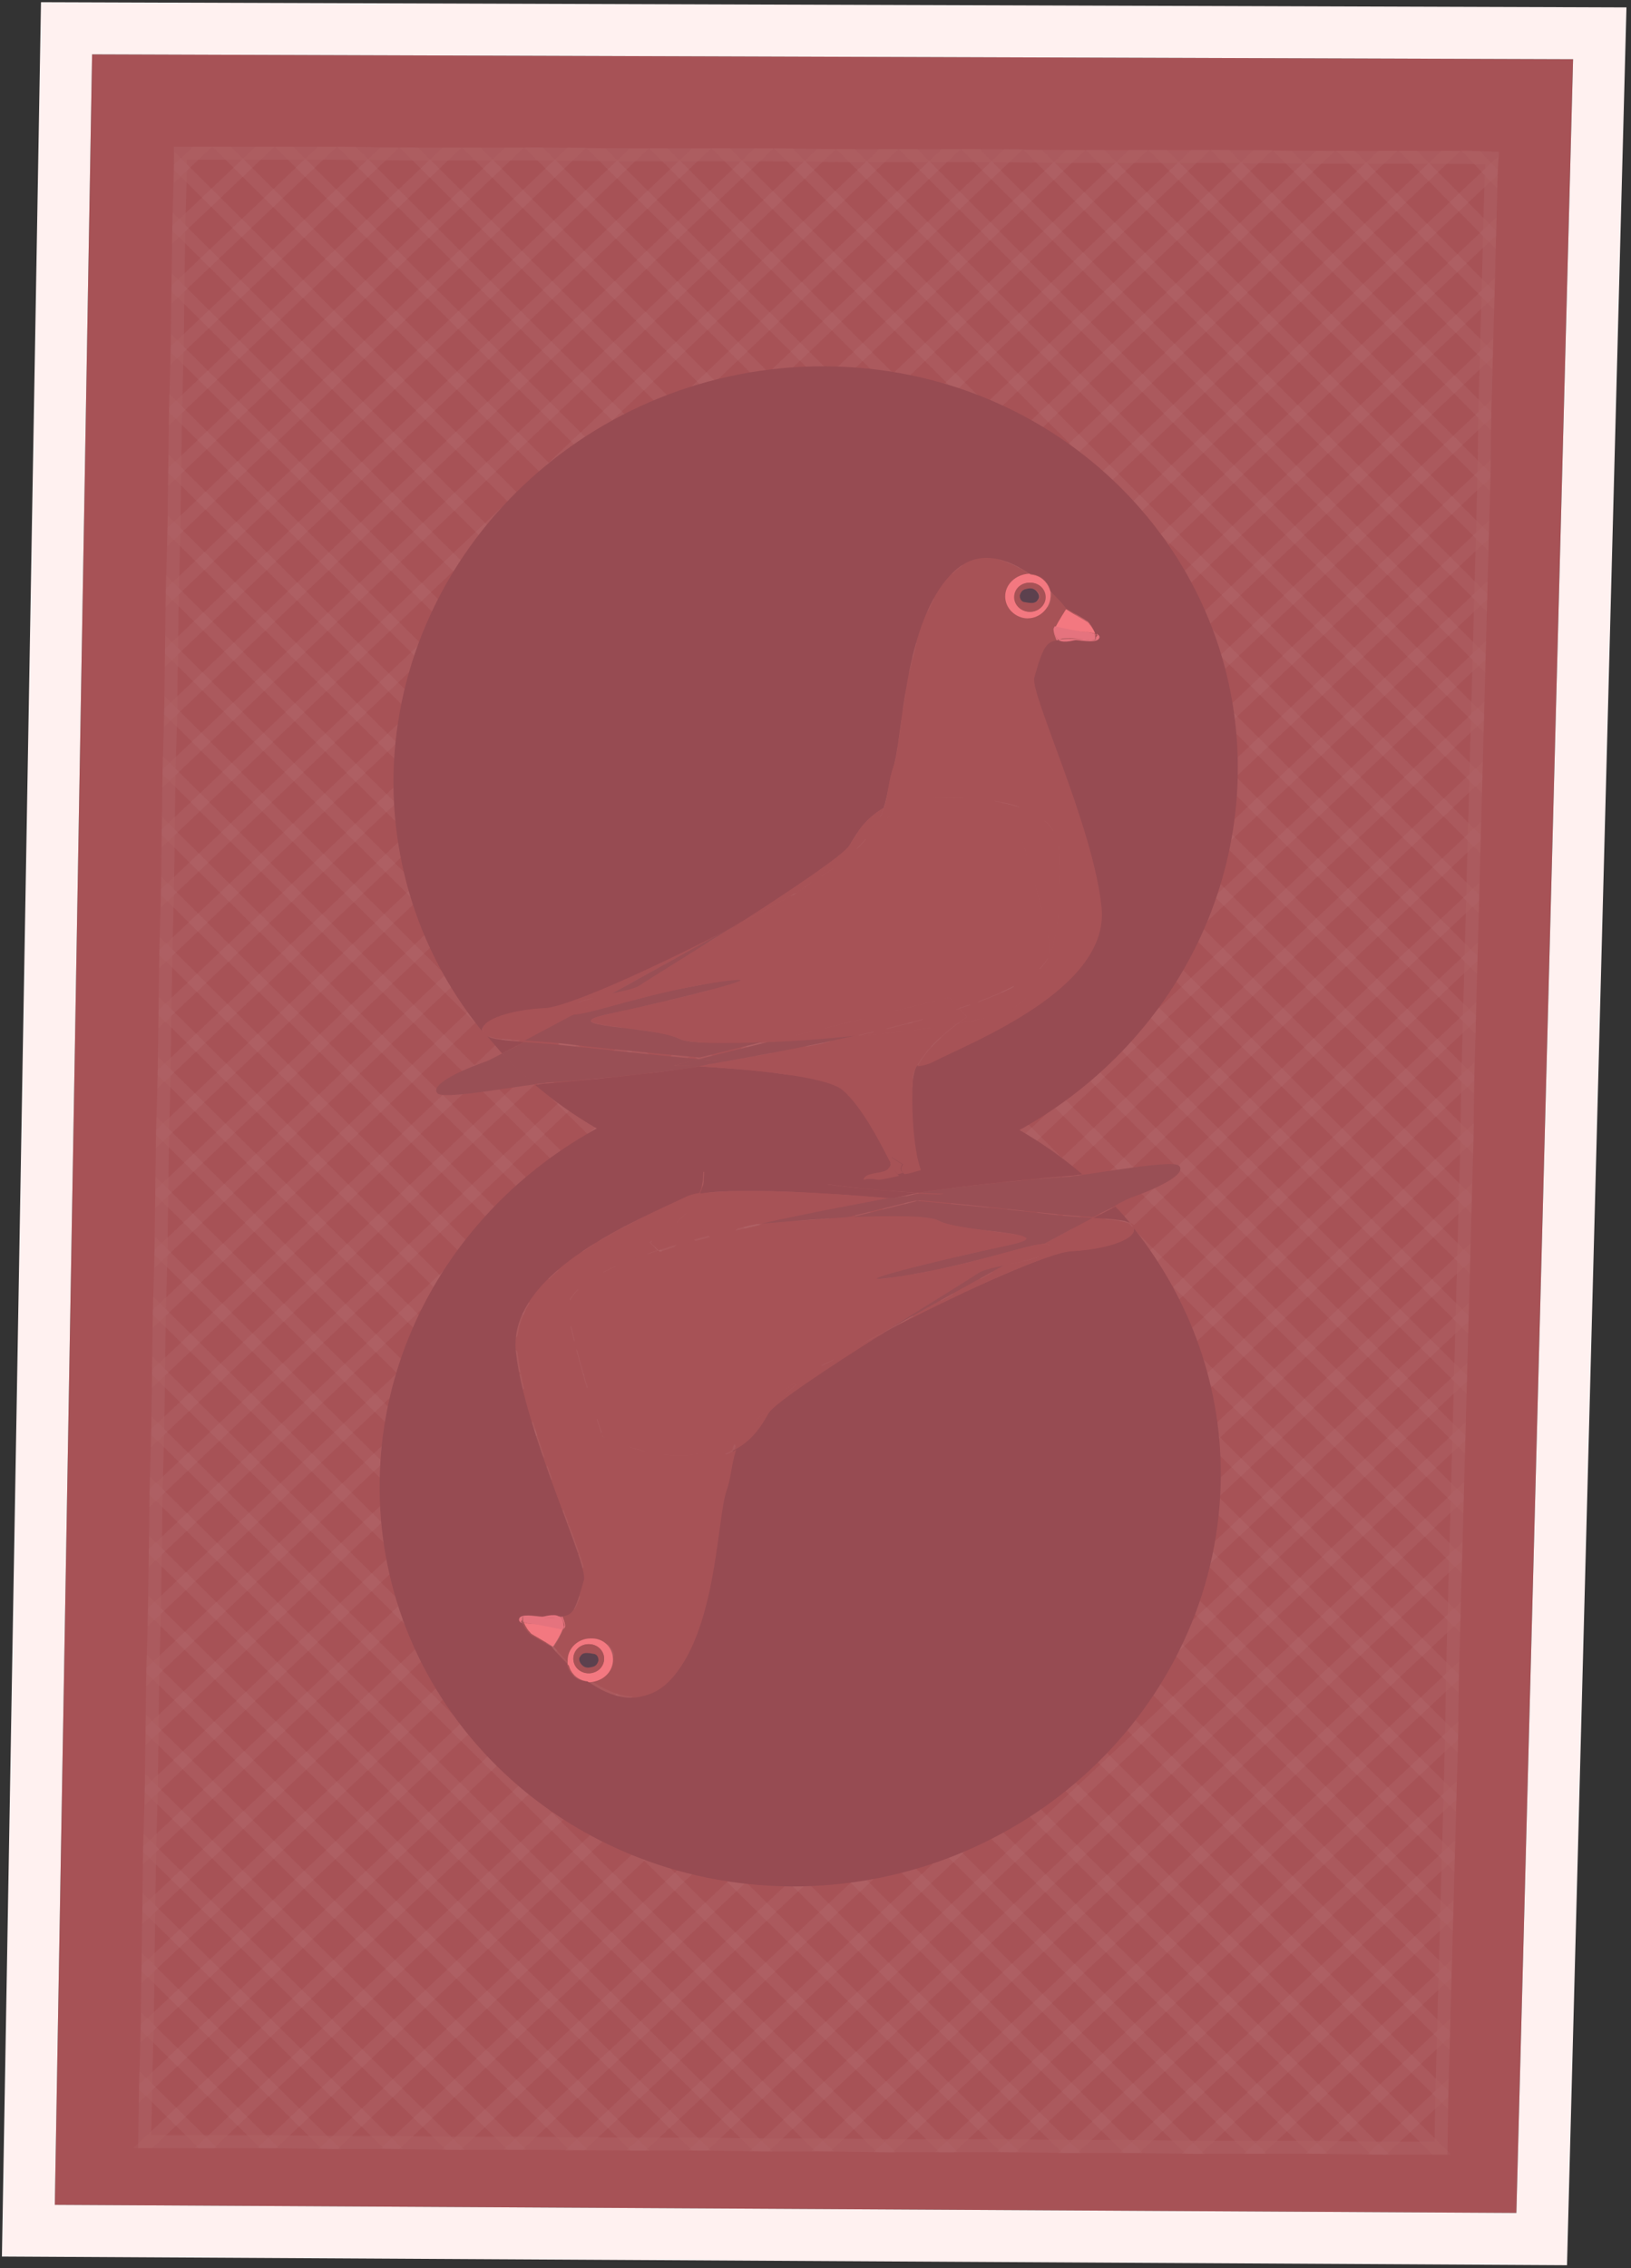 <svg width="251" height="349" viewBox="0 0 251 349" fill="none" xmlns="http://www.w3.org/2000/svg">
<rect x="0" y="0" width="251" height="349" fill="#333333" stroke="none"/>
<path d="M233.361 340.519L8.434 339.272L14.169 8.365L242.088 9.113L233.361 340.519Z" fill="#A75256"/>
<g opacity="0.3">
<g opacity="0.3">
<path opacity="0.3" d="M145.339 23.951L25.769 137.287L25.52 146.639L154.94 23.951H145.339Z" stroke="#FEF1F0" stroke-width="2" stroke-miterlimit="10"/>
<path opacity="0.3" d="M193.34 24.076L24.894 183.545L24.77 192.771L202.941 24.201L193.34 24.076Z" stroke="#FEF1F0" stroke-width="2" stroke-miterlimit="10"/>
<path opacity="0.3" d="M183.744 24.076L25.023 174.318L24.898 183.545L193.344 24.076H183.744Z" stroke="#FEF1F0" stroke-width="2" stroke-miterlimit="10"/>
<path opacity="0.3" d="M154.94 23.951L25.519 146.639L25.395 155.865L164.54 24.076L154.94 23.951Z" stroke="#FEF1F0" stroke-width="2" stroke-miterlimit="10"/>
<path opacity="0.3" d="M174.14 24.076L25.269 165.092L25.02 174.318L183.74 24.076H174.14Z" stroke="#FEF1F0" stroke-width="2" stroke-miterlimit="10"/>
<path opacity="0.3" d="M164.54 24.076L25.394 155.865L25.27 165.092L174.14 24.076H164.54Z" stroke="#FEF1F0" stroke-width="2" stroke-miterlimit="10"/>
<path opacity="0.3" d="M202.944 24.199L24.773 192.77L24.523 201.996L212.545 24.199H202.944Z" stroke="#FEF1F0" stroke-width="2" stroke-miterlimit="10"/>
<path opacity="0.3" d="M212.54 24.199L24.519 201.996L24.395 211.223L222.266 24.199H212.54Z" stroke="#FEF1F0" stroke-width="2" stroke-miterlimit="10"/>
<path opacity="0.3" d="M229.001 45.147L23.898 238.778L23.773 247.88L228.751 54.498L229.001 45.147Z" stroke="#FEF1F0" stroke-width="2" stroke-miterlimit="10"/>
<path opacity="0.3" d="M228.751 54.498L23.773 247.88L23.523 257.107L228.501 63.849L228.751 54.498Z" stroke="#FEF1F0" stroke-width="2" stroke-miterlimit="10"/>
<path opacity="0.3" d="M229.25 35.797L24.023 229.553L23.898 238.78L229.001 45.148L229.25 35.797Z" stroke="#FEF1F0" stroke-width="2" stroke-miterlimit="10"/>
<path opacity="0.3" d="M229.625 24.324L222.269 24.199L24.398 211.223L24.273 220.325L229.501 26.444L229.625 24.324Z" stroke="#FEF1F0" stroke-width="2" stroke-miterlimit="10"/>
<path opacity="0.3" d="M229.496 26.445L24.269 220.326L24.02 229.553L229.247 35.797L229.496 26.445Z" stroke="#FEF1F0" stroke-width="2" stroke-miterlimit="10"/>
<path opacity="0.3" d="M87.735 23.701L26.765 81.678L26.516 91.03L97.335 23.826L87.735 23.701Z" stroke="#FEF1F0" stroke-width="2" stroke-miterlimit="10"/>
<path opacity="0.3" d="M68.535 23.701L27.015 63.101L26.891 72.452L78.135 23.701H68.535Z" stroke="#FEF1F0" stroke-width="2" stroke-miterlimit="10"/>
<path opacity="0.3" d="M49.334 23.576L27.39 44.398L27.266 53.749L58.935 23.701L49.334 23.576Z" stroke="#FEF1F0" stroke-width="2" stroke-miterlimit="10"/>
<path opacity="0.3" d="M58.934 23.701L27.265 53.75L27.016 63.101L68.535 23.701H58.934Z" stroke="#FEF1F0" stroke-width="2" stroke-miterlimit="10"/>
<path opacity="0.3" d="M39.734 23.576L27.515 35.172L27.391 44.398L49.335 23.576H39.734Z" stroke="#FEF1F0" stroke-width="2" stroke-miterlimit="10"/>
<path opacity="0.3" d="M30.13 23.576L27.761 25.82L27.512 35.172L39.731 23.576H30.13Z" stroke="#FEF1F0" stroke-width="2" stroke-miterlimit="10"/>
<path opacity="0.3" d="M27.762 23.576V25.82L30.131 23.576H27.762Z" stroke="#FEF1F0" stroke-width="2" stroke-miterlimit="10"/>
<path opacity="0.3" d="M126.135 23.951L26.015 118.834L25.891 128.061L135.736 23.951H126.135Z" stroke="#FEF1F0" stroke-width="2" stroke-miterlimit="10"/>
<path opacity="0.3" d="M106.935 23.824L26.39 100.255L26.266 109.481L116.536 23.824H106.935Z" stroke="#FEF1F0" stroke-width="2" stroke-miterlimit="10"/>
<path opacity="0.3" d="M116.539 23.824L26.269 109.481L26.02 118.832L126.14 23.949L116.539 23.824Z" stroke="#FEF1F0" stroke-width="2" stroke-miterlimit="10"/>
<path opacity="0.3" d="M135.739 23.951L25.894 128.061L25.77 137.288L145.34 23.951H135.739Z" stroke="#FEF1F0" stroke-width="2" stroke-miterlimit="10"/>
<path opacity="0.3" d="M97.339 23.824L26.519 91.028L26.395 100.255L106.939 23.824H97.339Z" stroke="#FEF1F0" stroke-width="2" stroke-miterlimit="10"/>
<path opacity="0.3" d="M78.139 23.701L26.894 72.452L26.77 81.678L87.739 23.701H78.139Z" stroke="#FEF1F0" stroke-width="2" stroke-miterlimit="10"/>
<path opacity="0.3" d="M228.501 63.85L23.523 257.107L23.398 266.209L228.376 73.076L228.501 63.85Z" stroke="#FEF1F0" stroke-width="2" stroke-miterlimit="10"/>
<path opacity="0.3" d="M222.641 294.76L184.363 330.419H193.964L222.391 303.862L222.641 294.76Z" stroke="#FEF1F0" stroke-width="2" stroke-miterlimit="10"/>
<path opacity="0.3" d="M224.016 239.652L127.387 330.047L136.987 330.172L223.766 248.879L224.016 239.652Z" stroke="#FEF1F0" stroke-width="2" stroke-miterlimit="10"/>
<path opacity="0.3" d="M224.26 230.424L117.906 330.045H127.382L224.011 239.65L224.26 230.424Z" stroke="#FEF1F0" stroke-width="2" stroke-miterlimit="10"/>
<path opacity="0.3" d="M223.519 257.979L146.465 330.17H155.941L223.394 267.205L223.519 257.979Z" stroke="#FEF1F0" stroke-width="2" stroke-miterlimit="10"/>
<path opacity="0.3" d="M225.01 202.871L89.481 329.922H98.956L224.761 212.098L225.01 202.871Z" stroke="#FEF1F0" stroke-width="2" stroke-miterlimit="10"/>
<path opacity="0.3" d="M224.513 221.197L108.434 329.92L117.909 330.045L224.264 230.424L224.513 221.197Z" stroke="#FEF1F0" stroke-width="2" stroke-miterlimit="10"/>
<path opacity="0.3" d="M224.762 212.096L98.957 329.921H108.433L224.512 221.198L224.762 212.096Z" stroke="#FEF1F0" stroke-width="2" stroke-miterlimit="10"/>
<path opacity="0.3" d="M223.763 248.877L136.984 330.17H146.46L223.514 257.979L223.763 248.877Z" stroke="#FEF1F0" stroke-width="2" stroke-miterlimit="10"/>
<path opacity="0.3" d="M223.391 267.207L155.938 330.172L165.413 330.296L223.141 276.434L223.391 267.207Z" stroke="#FEF1F0" stroke-width="2" stroke-miterlimit="10"/>
<path opacity="0.3" d="M221.766 330.545L221.891 322.191L212.914 330.545H221.766Z" stroke="#FEF1F0" stroke-width="2" stroke-miterlimit="10"/>
<path opacity="0.3" d="M221.894 322.189L222.144 312.963L203.441 330.418L212.917 330.543L221.894 322.189Z" stroke="#FEF1F0" stroke-width="2" stroke-miterlimit="10"/>
<path opacity="0.3" d="M222.392 303.863L193.965 330.421H203.441L222.143 312.965L222.392 303.863Z" stroke="#FEF1F0" stroke-width="2" stroke-miterlimit="10"/>
<path opacity="0.3" d="M222.889 285.533L174.887 330.294L184.363 330.419L222.64 294.76L222.889 285.533Z" stroke="#FEF1F0" stroke-width="2" stroke-miterlimit="10"/>
<path opacity="0.3" d="M223.142 276.434L165.414 330.296H174.89L222.893 285.535L223.142 276.434Z" stroke="#FEF1F0" stroke-width="2" stroke-miterlimit="10"/>
<path opacity="0.3" d="M226.634 138.16L23.027 329.548H32.503L226.384 147.387L226.634 138.16Z" stroke="#FEF1F0" stroke-width="2" stroke-miterlimit="10"/>
<path opacity="0.3" d="M227.627 101.004L22.898 293.763L22.773 302.865L227.377 110.355L227.627 101.004Z" stroke="#FEF1F0" stroke-width="2" stroke-miterlimit="10"/>
<path opacity="0.3" d="M227.381 110.355L22.777 302.865L22.652 311.967L227.132 119.582L227.381 110.355Z" stroke="#FEF1F0" stroke-width="2" stroke-miterlimit="10"/>
<path opacity="0.3" d="M226.881 128.809L22.402 321.194L22.277 329.547H23.025L226.632 138.16L226.881 128.809Z" stroke="#FEF1F0" stroke-width="2" stroke-miterlimit="10"/>
<path opacity="0.3" d="M227.131 119.582L22.652 311.967L22.402 321.193L226.881 128.809L227.131 119.582Z" stroke="#FEF1F0" stroke-width="2" stroke-miterlimit="10"/>
<path opacity="0.3" d="M227.88 91.777L23.027 284.536L22.902 293.763L227.631 101.004L227.88 91.777Z" stroke="#FEF1F0" stroke-width="2" stroke-miterlimit="10"/>
<path opacity="0.3" d="M228.13 82.426L23.277 275.434L23.027 284.536L227.88 91.777L228.13 82.426Z" stroke="#FEF1F0" stroke-width="2" stroke-miterlimit="10"/>
<path opacity="0.3" d="M228.38 73.074L23.402 266.207L23.277 275.434L228.131 82.425L228.38 73.074Z" stroke="#FEF1F0" stroke-width="2" stroke-miterlimit="10"/>
<path opacity="0.3" d="M225.76 175.189L61.055 329.671L70.531 329.796L225.511 184.416L225.76 175.189Z" stroke="#FEF1F0" stroke-width="2" stroke-miterlimit="10"/>
<path opacity="0.3" d="M225.508 184.416L70.527 329.796H80.003L225.258 193.643L225.508 184.416Z" stroke="#FEF1F0" stroke-width="2" stroke-miterlimit="10"/>
<path opacity="0.3" d="M225.884 165.838L51.578 329.671H61.054L225.759 175.189L225.884 165.838Z" stroke="#FEF1F0" stroke-width="2" stroke-miterlimit="10"/>
<path opacity="0.3" d="M226.381 147.387L32.5 329.548H42.101L226.132 156.613L226.381 147.387Z" stroke="#FEF1F0" stroke-width="2" stroke-miterlimit="10"/>
<path opacity="0.3" d="M226.133 156.611L42.102 329.546L51.577 329.67L225.883 165.838L226.133 156.611Z" stroke="#FEF1F0" stroke-width="2" stroke-miterlimit="10"/>
<path opacity="0.3" d="M225.263 193.643L80.008 329.796L89.484 329.92L225.013 202.869L225.263 193.643Z" stroke="#FEF1F0" stroke-width="2" stroke-miterlimit="10"/>
</g>
<g opacity="0.3">
<path opacity="0.3" d="M111.925 23.824L226.633 138.158L226.383 147.509L102.324 23.824H111.925Z" stroke="#FEF1F0" stroke-width="2" stroke-miterlimit="10"/>
<path opacity="0.3" d="M63.921 23.701L225.509 184.416L225.26 193.643L54.32 23.576L63.921 23.701Z" stroke="#FEF1F0" stroke-width="2" stroke-miterlimit="10"/>
<path opacity="0.3" d="M73.519 23.701L225.756 175.19L225.506 184.417L63.918 23.701H73.519Z" stroke="#FEF1F0" stroke-width="2" stroke-miterlimit="10"/>
<path opacity="0.3" d="M102.323 23.824L226.382 147.509L226.133 156.736L92.723 23.824H102.323Z" stroke="#FEF1F0" stroke-width="2" stroke-miterlimit="10"/>
<path opacity="0.3" d="M83.124 23.701L225.885 165.964L225.761 175.19L73.523 23.701H83.124Z" stroke="#FEF1F0" stroke-width="2" stroke-miterlimit="10"/>
<path opacity="0.3" d="M92.725 23.826L226.136 156.737L225.886 165.964L83.125 23.701L92.725 23.826Z" stroke="#FEF1F0" stroke-width="2" stroke-miterlimit="10"/>
<path opacity="0.3" d="M54.319 23.576L225.259 193.643L225.009 202.869L44.719 23.576H54.319Z" stroke="#FEF1F0" stroke-width="2" stroke-miterlimit="10"/>
<path opacity="0.3" d="M44.722 23.576L225.012 202.869L224.763 212.096L35.121 23.576H44.722Z" stroke="#FEF1F0" stroke-width="2" stroke-miterlimit="10"/>
<path opacity="0.3" d="M27.39 44.397L224.014 239.774L223.765 248.876L27.266 53.748L27.39 44.397Z" stroke="#FEF1F0" stroke-width="2" stroke-miterlimit="10"/>
<path opacity="0.3" d="M27.265 53.748L223.764 248.876L223.515 258.102L27.016 62.974L27.265 53.748Z" stroke="#FEF1F0" stroke-width="2" stroke-miterlimit="10"/>
<path opacity="0.3" d="M27.515 35.047L224.264 230.549L224.015 239.775L27.391 44.398L27.515 35.047Z" stroke="#FEF1F0" stroke-width="2" stroke-miterlimit="10"/>
<path opacity="0.3" d="M27.762 23.576H35.118L224.76 212.096L224.511 221.322L27.762 25.696V23.576Z" stroke="#FEF1F0" stroke-width="2" stroke-miterlimit="10"/>
<path opacity="0.3" d="M27.761 25.695L224.51 221.322L224.261 230.548L27.512 35.047L27.761 25.695Z" stroke="#FEF1F0" stroke-width="2" stroke-miterlimit="10"/>
<path opacity="0.3" d="M169.526 24.076L228.127 82.428L227.878 91.779L159.926 24.076H169.526Z" stroke="#FEF1F0" stroke-width="2" stroke-miterlimit="10"/>
<path opacity="0.3" d="M188.729 24.076L228.503 63.85L228.378 73.201L179.129 24.076H188.729Z" stroke="#FEF1F0" stroke-width="2" stroke-miterlimit="10"/>
<path opacity="0.3" d="M208.053 24.199L229 45.27L228.751 54.497L198.328 24.199H208.053Z" stroke="#FEF1F0" stroke-width="2" stroke-miterlimit="10"/>
<path opacity="0.3" d="M198.327 24.201L228.75 54.499L228.5 63.85L188.727 24.076L198.327 24.201Z" stroke="#FEF1F0" stroke-width="2" stroke-miterlimit="10"/>
<path opacity="0.3" d="M217.655 24.199L229.251 35.919L229.001 45.27L208.055 24.199H217.655Z" stroke="#FEF1F0" stroke-width="2" stroke-miterlimit="10"/>
<path opacity="0.3" d="M227.253 24.199L229.497 26.568L229.248 35.919L217.652 24.199H227.253Z" stroke="#FEF1F0" stroke-width="2" stroke-miterlimit="10"/>
<path opacity="0.3" d="M229.623 24.324L229.498 26.568L227.254 24.199L229.623 24.324Z" stroke="#FEF1F0" stroke-width="2" stroke-miterlimit="10"/>
<path opacity="0.3" d="M131.128 23.949L227.133 119.705L226.884 128.931L121.527 23.824L131.128 23.949Z" stroke="#FEF1F0" stroke-width="2" stroke-miterlimit="10"/>
<path opacity="0.3" d="M150.327 23.951L227.63 101.13L227.381 110.356L140.727 23.951H150.327Z" stroke="#FEF1F0" stroke-width="2" stroke-miterlimit="10"/>
<path opacity="0.3" d="M140.725 23.951L227.38 110.356L227.13 119.707L131.125 23.951H140.725Z" stroke="#FEF1F0" stroke-width="2" stroke-miterlimit="10"/>
<path opacity="0.3" d="M121.522 23.824L226.879 128.931L226.63 138.158L111.922 23.824H121.522Z" stroke="#FEF1F0" stroke-width="2" stroke-miterlimit="10"/>
<path opacity="0.3" d="M159.925 24.076L227.877 91.778L227.627 101.13L150.324 23.951L159.925 24.076Z" stroke="#FEF1F0" stroke-width="2" stroke-miterlimit="10"/>
<path opacity="0.3" d="M179.128 24.076L228.377 73.201L228.128 82.428L169.527 24.076H179.128Z" stroke="#FEF1F0" stroke-width="2" stroke-miterlimit="10"/>
<path opacity="0.3" d="M27.015 62.975L223.515 258.103L223.39 267.329L26.891 72.326L27.015 62.975Z" stroke="#FEF1F0" stroke-width="2" stroke-miterlimit="10"/>
<path opacity="0.3" d="M22.898 293.639L59.555 329.672H49.954L22.773 302.865L22.898 293.639Z" stroke="#FEF1F0" stroke-width="2" stroke-miterlimit="10"/>
<path opacity="0.3" d="M23.898 238.652L116.412 330.045L106.937 329.92L23.773 247.879L23.898 238.652Z" stroke="#FEF1F0" stroke-width="2" stroke-miterlimit="10"/>
<path opacity="0.3" d="M24.023 229.551L125.889 330.045H116.413L23.898 238.653L24.023 229.551Z" stroke="#FEF1F0" stroke-width="2" stroke-miterlimit="10"/>
<path opacity="0.3" d="M23.523 256.98L97.46 329.92L87.984 329.795L23.398 266.207L23.523 256.98Z" stroke="#FEF1F0" stroke-width="2" stroke-miterlimit="10"/>
<path opacity="0.3" d="M24.519 201.871L154.438 330.169H144.962L24.395 211.098L24.519 201.871Z" stroke="#FEF1F0" stroke-width="2" stroke-miterlimit="10"/>
<path opacity="0.3" d="M24.269 220.326L135.361 330.171L125.885 330.047L24.02 229.553L24.269 220.326Z" stroke="#FEF1F0" stroke-width="2" stroke-miterlimit="10"/>
<path opacity="0.3" d="M24.398 211.1L144.966 330.171H135.365L24.273 220.326L24.398 211.1Z" stroke="#FEF1F0" stroke-width="2" stroke-miterlimit="10"/>
<path opacity="0.3" d="M23.773 247.881L106.936 329.922H97.46L23.523 256.983L23.773 247.881Z" stroke="#FEF1F0" stroke-width="2" stroke-miterlimit="10"/>
<path opacity="0.3" d="M23.402 266.207L87.987 329.795H78.512L23.277 275.309L23.402 266.207Z" stroke="#FEF1F0" stroke-width="2" stroke-miterlimit="10"/>
<path opacity="0.3" d="M22.277 329.547L22.402 321.068L31.005 329.547H22.277Z" stroke="#FEF1F0" stroke-width="2" stroke-miterlimit="10"/>
<path opacity="0.3" d="M22.402 321.069L22.652 311.967L40.481 329.547H31.005L22.402 321.069Z" stroke="#FEF1F0" stroke-width="2" stroke-miterlimit="10"/>
<path opacity="0.3" d="M22.777 302.865L49.958 329.672L40.482 329.547L22.652 311.967L22.777 302.865Z" stroke="#FEF1F0" stroke-width="2" stroke-miterlimit="10"/>
<path opacity="0.3" d="M23.027 284.537L69.035 329.797L59.559 329.672L22.902 293.639L23.027 284.537Z" stroke="#FEF1F0" stroke-width="2" stroke-miterlimit="10"/>
<path opacity="0.3" d="M23.277 275.311L78.511 329.797H69.035L23.027 284.537L23.277 275.311Z" stroke="#FEF1F0" stroke-width="2" stroke-miterlimit="10"/>
<path opacity="0.3" d="M25.769 137.285L220.897 330.543H211.421L25.52 146.512L25.769 137.285Z" stroke="#FEF1F0" stroke-width="2" stroke-miterlimit="10"/>
<path opacity="0.3" d="M26.39 100.131L222.64 294.76L222.391 303.987L26.266 109.482L26.39 100.131Z" stroke="#FEF1F0" stroke-width="2" stroke-miterlimit="10"/>
<path opacity="0.3" d="M26.269 109.482L222.394 303.987L222.145 313.089L26.02 118.709L26.269 109.482Z" stroke="#FEF1F0" stroke-width="2" stroke-miterlimit="10"/>
<path opacity="0.3" d="M25.894 128.061L221.895 322.191L221.77 330.545H220.898L25.77 137.287L25.894 128.061Z" stroke="#FEF1F0" stroke-width="2" stroke-miterlimit="10"/>
<path opacity="0.3" d="M26.015 118.709L222.141 313.089L221.891 322.191L25.891 128.06L26.015 118.709Z" stroke="#FEF1F0" stroke-width="2" stroke-miterlimit="10"/>
<path opacity="0.3" d="M26.519 90.904L222.894 285.658L222.645 294.76L26.395 100.131L26.519 90.904Z" stroke="#FEF1F0" stroke-width="2" stroke-miterlimit="10"/>
<path opacity="0.3" d="M26.765 81.678L223.14 276.432L222.89 285.658L26.516 90.904L26.765 81.678Z" stroke="#FEF1F0" stroke-width="2" stroke-miterlimit="10"/>
<path opacity="0.3" d="M26.894 72.326L223.394 267.329L223.144 276.431L26.77 81.677L26.894 72.326Z" stroke="#FEF1F0" stroke-width="2" stroke-miterlimit="10"/>
<path opacity="0.3" d="M25.023 174.193L182.871 330.42L173.395 330.296L24.898 183.42L25.023 174.193Z" stroke="#FEF1F0" stroke-width="2" stroke-miterlimit="10"/>
<path opacity="0.3" d="M24.894 183.418L173.391 330.294H163.915L24.77 192.644L24.894 183.418Z" stroke="#FEF1F0" stroke-width="2" stroke-miterlimit="10"/>
<path opacity="0.3" d="M25.269 164.967L192.468 330.42H182.867L25.02 174.193L25.269 164.967Z" stroke="#FEF1F0" stroke-width="2" stroke-miterlimit="10"/>
<path opacity="0.3" d="M25.519 146.512L211.421 330.543L201.945 330.418L25.395 155.738L25.519 146.512Z" stroke="#FEF1F0" stroke-width="2" stroke-miterlimit="10"/>
<path opacity="0.3" d="M25.394 155.74L201.945 330.42H192.469L25.27 164.967L25.394 155.74Z" stroke="#FEF1F0" stroke-width="2" stroke-miterlimit="10"/>
<path opacity="0.3" d="M24.773 192.645L163.918 330.294L154.442 330.169L24.523 201.871L24.773 192.645Z" stroke="#FEF1F0" stroke-width="2" stroke-miterlimit="10"/>
</g>
</g>
<path d="M164.915 192.524C161.673 192.649 149.08 198.26 137.734 204.12C136.986 204.494 136.238 204.993 135.49 205.367C127.385 210.479 118.907 216.089 118.034 217.586C117.535 218.458 117.037 219.206 116.538 219.954C115.54 221.326 114.294 222.448 112.797 223.196C112.049 225.441 112.049 227.435 111.301 229.555C109.805 233.919 109.805 251.624 102.324 258.98C98.459 262.721 93.97 261.224 90.479 258.731C88.858 258.731 87.487 257.609 87.238 255.988C85.741 254.492 84.869 253.369 84.869 253.369C84.869 253.369 84.744 253.245 84.619 253.245C83.871 252.871 82.001 251.748 81.751 251.624C81.377 251.374 81.253 251.125 80.754 250.502C80.629 250.252 80.505 250.003 80.38 249.754C80.006 249.504 79.757 249.255 80.131 248.881C80.754 248.257 83.123 248.756 83.746 248.756C84.245 248.756 85.866 248.257 86.24 248.881C88.11 248.631 88.484 248.008 89.856 243.145C90.604 240.776 80.754 220.453 79.383 207.985C78.136 195.517 98.958 187.412 105.317 184.295C105.815 184.046 106.563 183.797 107.561 183.672C107.935 183.048 108.06 182.3 108.184 181.552C108.434 177.812 108.184 171.079 107.062 167.588C79.507 174.819 58.935 198.883 58.436 227.685C57.812 262.097 86.115 290.026 121.775 290.275C157.434 290.4 186.983 262.721 187.856 228.308C188.23 213.471 183.118 199.881 174.515 189.033C174.64 190.779 170.276 192.15 164.915 192.524Z" fill="#974B52"/>
<path d="M173.892 188.16C173.144 187.287 172.396 186.414 171.648 185.666C170.65 186.165 169.528 186.788 168.281 187.412C170.775 187.536 172.77 187.661 173.892 188.16Z" fill="#974B52"/>
<path d="M116.04 166.215C115.791 167.461 113.172 167.087 112.299 167.835C112.05 168.085 111.925 168.334 111.801 168.584C113.172 171.202 116.165 177.311 119.282 179.93C122.025 182.174 134.867 183.171 141.35 183.545C147.834 182.423 161.549 181.176 164.666 180.927C165.165 180.927 165.788 180.802 166.536 180.678C155.44 171.202 140.727 165.342 124.643 165.342C120.903 165.342 117.287 165.591 113.796 166.215C114.419 166.464 115.292 166.464 116.04 166.215Z" fill="#974B52"/>
<path d="M108.309 181.551C108.309 182.174 108.06 182.922 107.686 183.67C113.172 182.798 125.516 183.421 137.236 184.418C138.358 184.169 139.106 184.044 139.605 183.92C140.103 183.795 140.602 183.67 141.226 183.546C134.742 183.172 121.9 182.174 119.157 179.93C116.04 177.312 113.047 171.202 111.676 168.584C111.426 169.082 111.551 169.581 111.551 169.581L109.806 168.459C109.806 168.459 110.554 167.586 109.556 166.963C108.683 167.088 107.935 167.337 107.062 167.586C108.309 171.077 108.559 177.81 108.309 181.551Z" fill="#974B52"/>
<path d="M174.643 188.908C174.643 188.534 174.269 188.285 173.895 188.16C174.144 188.41 174.393 188.784 174.643 189.033C174.643 189.033 174.643 189.033 174.643 188.908Z" fill="#A75256"/>
<path d="M160.676 191.402C161.299 191.402 161.673 191.527 161.549 192.026C161.175 193.397 157.933 194.021 154.816 194.644C148.956 197.886 142.846 201.252 137.734 204.12C149.08 198.26 161.673 192.649 164.915 192.524C170.152 192.275 174.64 190.779 174.516 189.158C174.266 188.909 174.017 188.535 173.768 188.285C172.77 187.786 170.651 187.662 168.032 187.537C166.037 188.535 163.419 189.906 160.676 191.402Z" fill="#A75256"/>
<path d="M86.115 216.96C85.492 206.237 86.489 194.891 94.718 191.774C96.215 191.275 98.584 190.652 101.576 190.153C103.446 188.782 106.439 186.288 107.81 183.545C106.813 183.67 106.065 183.919 105.566 184.168C99.207 187.285 78.385 195.514 79.632 207.858C80.879 220.326 90.729 240.649 90.105 243.018C88.734 247.756 88.36 248.38 86.489 248.754C86.489 248.754 86.489 248.754 86.614 248.879C86.863 249.502 87.237 250.499 86.739 250.624C86.365 251.746 85.243 253.367 85.243 253.367C85.243 253.367 85.118 253.242 84.993 253.242C85.118 253.367 85.243 253.367 85.243 253.367C85.243 253.367 86.115 254.489 87.612 255.985C87.612 255.861 87.612 255.611 87.612 255.362C87.612 253.492 89.108 251.996 91.103 251.996C92.973 251.996 94.594 253.492 94.594 255.237C94.594 257.108 93.097 258.604 91.103 258.604H90.978C94.469 260.973 98.958 262.594 102.823 258.853C110.304 251.497 110.304 233.792 111.8 229.428C112.548 227.308 112.548 225.314 113.296 223.069C111.8 223.942 110.054 224.441 108.309 224.565C100.454 225.064 86.614 224.815 86.115 216.96Z" fill="#A75256"/>
<path d="M101.578 190.28C105.942 189.532 111.553 188.783 117.288 188.285C125.517 186.414 133.247 185.168 137.362 184.42C125.767 183.422 113.423 182.799 107.812 183.671C106.441 186.29 103.324 188.908 101.578 190.28Z" fill="#A75256"/>
<path d="M171.526 185.542C172.898 184.794 173.895 184.295 174.394 184.17C178.508 182.674 182.498 180.679 181.501 179.432C180.753 178.435 171.152 180.18 166.414 180.804C168.284 182.3 170.03 183.921 171.526 185.542Z" fill="#994F55"/>
<path d="M141.348 183.546C143.717 183.67 145.213 183.67 145.213 183.67L141.348 184.668C150.948 185.541 159.427 186.538 162.17 186.787C164.414 187.037 166.534 187.162 168.279 187.286C169.526 186.538 170.773 186.039 171.646 185.541C170.025 183.795 168.404 182.299 166.658 180.803C165.91 180.927 165.162 180.927 164.788 181.052C161.546 181.177 147.831 182.424 141.348 183.546Z" fill="#994F55"/>
<path d="M135.488 205.364C136.236 204.99 136.984 204.491 137.733 204.117C137.234 204.367 136.61 204.741 136.112 204.99C135.987 205.115 135.738 205.239 135.488 205.364Z" fill="#994F55"/>
<path d="M137.234 184.418C138.606 184.543 139.977 184.667 141.224 184.792L145.089 183.795C145.089 183.795 143.593 183.795 141.224 183.67C140.601 183.795 139.977 183.919 139.603 184.044C139.105 184.044 138.357 184.169 137.234 184.418Z" fill="#994F55"/>
<path d="M136.113 204.866C136.612 204.617 137.235 204.243 137.734 203.993C142.846 201.126 148.956 197.759 154.816 194.518C152.945 194.892 151.2 195.266 150.452 195.764C149.579 196.512 143.095 200.502 136.113 204.866Z" fill="#994F55"/>
<path d="M144.215 187.783C147.956 189.778 164.414 189.529 154.938 191.649C145.462 193.643 126.012 198.381 139.353 196.262C149.951 194.516 158.055 191.524 160.673 191.399C163.416 189.903 166.035 188.531 168.154 187.409C166.409 187.285 164.289 187.16 162.045 186.911C159.302 186.537 150.824 185.664 141.223 184.791L130.625 187.409C137.483 187.035 142.969 187.16 144.215 187.783Z" fill="#994F55"/>
<path d="M117.164 188.283C121.777 187.909 126.391 187.535 130.505 187.285L141.103 184.667C139.732 184.542 138.485 184.418 137.113 184.293C133.248 185.041 125.518 186.413 117.164 188.283Z" fill="#994F55"/>
<path d="M124.393 211.474C121.899 213.469 118.782 216.711 114.418 220.077C113.795 221.2 113.296 222.072 113.047 223.07C114.543 222.322 115.79 221.2 116.787 219.828C117.286 219.205 117.785 218.332 118.283 217.459C119.156 215.963 127.635 210.352 135.739 205.24C131.999 207.235 129.131 208.856 127.635 209.604C126.388 210.352 125.266 210.976 124.393 211.474Z" fill="#A75256"/>
<path d="M111.798 221.948C104.442 226.936 92.721 221.076 92.721 221.076C92.721 221.076 89.604 212.348 87.36 202.248C86.487 198.508 92.722 195.142 101.2 192.399L99.953 191.152C99.953 191.152 100.576 190.778 101.325 190.154C98.332 190.653 95.963 191.276 94.467 191.775C86.363 194.892 85.24 206.238 85.864 216.961C86.363 224.816 100.202 225.065 107.683 224.691C109.429 224.567 111.174 224.068 112.671 223.195C112.92 222.198 113.419 221.2 114.042 220.203C113.543 220.826 112.795 221.325 111.798 221.948Z" fill="#A75256"/>
<path d="M126.635 210.103C125.887 210.352 125.139 210.851 124.391 211.599C125.388 210.975 126.386 210.352 127.508 209.729C127.134 209.853 126.76 209.978 126.635 210.103Z" fill="#A75256"/>
<path d="M161.549 192.024C161.674 191.65 161.3 191.4 160.676 191.4C158.806 192.398 156.811 193.52 154.816 194.642C157.809 194.019 161.175 193.395 161.549 192.024Z" fill="#A75256"/>
<path d="M100.078 191.153L101.325 192.399C106.188 190.778 111.798 189.407 117.16 188.16C111.424 188.659 105.813 189.407 101.45 190.155C100.702 190.903 100.078 191.153 100.078 191.153Z" fill="#A75256"/>
<path d="M119.53 214.715C116.911 216.71 115.29 218.58 114.293 220.201C118.657 216.834 121.774 213.468 124.268 211.598C122.397 212.72 120.776 213.842 119.53 214.715Z" fill="#A75256"/>
<path d="M127.508 209.73C129.004 208.982 131.872 207.361 135.612 205.366C135.862 205.242 135.986 205.117 136.236 204.992C132.994 206.488 130.126 208.109 127.508 209.73Z" fill="#A75256"/>
<path d="M155.066 191.65C164.541 189.655 148.083 189.78 144.343 187.785C142.971 187.037 137.61 187.036 130.628 187.286L102.824 194.019L101.328 192.398C92.849 195.141 86.615 198.507 87.488 202.248C89.732 212.347 92.849 221.075 92.849 221.075C92.849 221.075 104.569 226.935 111.926 221.948C112.798 221.324 113.671 220.701 114.419 220.202C115.417 218.581 117.038 216.836 119.656 214.716C120.778 213.843 122.399 212.721 124.394 211.474C125.142 210.851 126.015 210.352 126.638 209.978C126.763 209.853 127.137 209.729 127.511 209.604C130.129 208.108 133.122 206.487 136.239 204.866C143.221 200.502 149.704 196.512 150.577 195.889C151.325 195.39 153.071 195.016 154.941 194.642C156.936 193.52 158.931 192.523 160.801 191.4C158.183 191.4 150.078 194.517 139.48 196.263C126.139 198.383 145.59 193.645 155.066 191.65Z" fill="#A75256"/>
<path d="M102.821 194.143L130.625 187.41C126.51 187.535 121.772 187.909 117.284 188.408C111.923 189.654 106.312 191.026 101.449 192.647L102.821 194.143Z" fill="#A75256"/>
<path d="M90.73 258.727C89.483 257.855 88.361 256.857 87.488 255.984C87.738 257.605 89.109 258.727 90.73 258.727Z" fill="#F37880"/>
<path d="M94.342 255.362C94.342 253.492 92.845 251.996 90.85 252.121C88.98 252.121 87.359 253.617 87.359 255.487C87.359 255.736 87.359 255.861 87.359 256.11C88.232 256.983 89.354 257.981 90.601 258.853H90.726C92.845 258.729 94.342 257.233 94.342 255.362ZM88.232 255.238C88.232 253.991 89.23 252.993 90.601 252.993C91.848 252.993 92.97 253.991 92.97 255.238C92.97 256.484 91.973 257.482 90.601 257.482C89.354 257.482 88.232 256.484 88.232 255.238Z" fill="#F37880"/>
<path d="M92.972 255.238C92.972 253.992 91.975 252.994 90.603 252.994C89.356 252.994 88.234 253.992 88.234 255.238C88.234 256.485 89.232 257.483 90.603 257.483C91.85 257.483 92.972 256.485 92.972 255.238ZM91.227 256.485C90.853 256.61 90.229 256.735 89.731 256.361C88.983 255.737 89.107 255.114 89.232 254.989C89.481 254.615 89.606 254.116 91.351 254.49C91.601 254.49 92.1 254.864 91.975 255.488C91.975 255.862 91.725 256.236 91.227 256.485Z" fill="#A75256"/>
<path d="M80.629 249.627C80.754 249.876 80.878 250.126 81.003 250.375C81.502 250.998 81.626 251.373 82 251.497C82.25 251.622 84.12 252.744 84.868 253.118C84.12 252.619 81.876 251.373 81.751 251.248C81.502 251.248 80.878 250.375 80.629 249.627Z" fill="#F37880"/>
<path d="M86.614 250.624C86.614 250.624 86.614 250.749 86.614 250.624C86.489 250.624 82.499 249.752 81.751 249.876C81.377 249.876 80.878 249.752 80.629 249.627C80.878 250.375 81.626 251.248 81.751 251.373C81.876 251.497 84.12 252.744 84.868 253.243C84.993 253.367 85.117 253.367 85.117 253.367C85.117 253.367 86.24 251.747 86.614 250.624Z" fill="#F37880"/>
<path d="M111.178 167.584C111.303 167.834 111.552 168.208 111.802 168.582C111.926 168.332 112.051 168.083 112.3 167.834C113.173 167.086 115.791 167.46 116.041 166.213C115.168 166.462 114.42 166.338 113.672 166.213C112.674 166.338 111.552 166.587 110.555 166.836C110.804 167.086 111.053 167.335 111.178 167.584Z" fill="#5C424E"/>
<path d="M109.929 168.584L111.675 169.706C111.675 169.706 111.55 169.207 111.8 168.709C111.55 168.21 111.301 167.836 111.176 167.711C111.052 167.587 110.802 167.337 110.677 167.088C110.428 167.088 110.054 167.213 109.805 167.337C110.677 167.711 109.929 168.584 109.929 168.584Z" fill="#5C424E"/>
<path d="M91.351 254.49C89.605 254.116 89.48 254.615 89.231 254.989C89.106 255.113 88.982 255.737 89.73 256.36C90.228 256.734 90.727 256.609 91.226 256.485C91.725 256.36 91.974 255.986 92.099 255.487C92.099 254.739 91.6 254.49 91.351 254.49Z" fill="#5C414E"/>
<path d="M80.379 249.004C80.379 248.879 80.504 248.879 80.379 249.004C80.379 248.879 80.379 248.879 80.379 248.879C80.504 248.63 81.127 248.755 82.124 248.879C83.246 249.004 85.99 248.879 85.99 248.879H86.114C85.74 248.256 84.119 248.63 83.621 248.755C83.122 248.879 80.628 248.256 80.005 248.879C79.755 249.253 79.88 249.503 80.254 249.752C80.254 249.627 80.254 249.627 80.129 249.503C80.504 249.253 80.379 249.129 80.379 249.004Z" fill="#E5737E"/>
<path d="M86.862 250.001C86.862 250.125 86.862 250.375 86.737 250.624C87.236 250.375 86.862 249.502 86.613 248.879C86.613 248.879 86.613 248.754 86.488 248.754H86.363C86.363 248.879 86.737 249.377 86.862 250.001Z" fill="#E5737E"/>
<path d="M80.505 248.879C80.505 248.879 80.38 248.879 80.505 248.879C80.505 249.128 80.505 249.253 80.505 249.378C80.505 249.128 80.505 249.004 80.505 248.879Z" fill="#E5737E"/>
<path d="M80.504 249.379C80.504 249.504 80.504 249.504 80.629 249.628C80.504 249.504 80.504 249.504 80.504 249.379Z" fill="#E5737E"/>
<path d="M85.616 248.88C85.866 248.88 85.99 248.88 86.24 248.755C86.24 248.755 83.372 248.88 82.374 248.755C81.377 248.631 80.754 248.631 80.629 248.755C81.128 248.381 83.372 249.129 85.616 248.88Z" fill="#E5737E"/>
<path d="M86.239 248.755C85.99 248.755 85.865 248.755 85.616 248.88C83.372 249.129 81.127 248.381 80.504 248.755V248.88C80.504 249.005 80.504 249.129 80.504 249.379C80.504 249.503 80.504 249.503 80.629 249.628C81.003 249.753 81.377 249.877 81.751 249.877C82.499 249.877 86.489 250.75 86.489 250.75H86.613C86.738 250.501 86.863 250.251 86.738 250.127C86.738 249.379 86.364 248.88 86.239 248.755Z" fill="#E5737E"/>
<path d="M83.871 155.241C87.113 155.116 99.706 149.505 111.052 143.645C111.8 143.147 112.548 142.773 113.296 142.398C121.401 137.286 129.879 131.551 130.752 130.055C131.251 129.182 131.749 128.434 132.248 127.686C133.245 126.314 134.492 125.192 135.988 124.32C136.737 122.075 136.737 120.08 137.485 117.961C138.981 113.597 138.981 95.643 146.586 88.162C150.452 84.296 154.94 85.917 158.431 88.286C160.052 88.286 161.424 89.533 161.673 91.029C163.169 92.525 164.042 93.648 164.042 93.648C164.042 93.648 164.167 93.772 164.291 93.772C165.039 94.146 166.91 95.269 167.159 95.518C167.533 95.767 167.658 96.017 168.156 96.765C168.281 97.014 168.406 97.263 168.531 97.513C168.905 97.762 169.154 98.011 168.78 98.386C168.156 99.009 165.663 98.51 165.164 98.51C164.665 98.51 163.045 99.009 162.671 98.386C160.8 98.635 160.426 99.258 159.055 104.121C158.307 106.49 168.156 127.063 169.403 139.531C170.65 151.999 149.704 160.228 143.345 163.345C142.846 163.594 142.098 163.844 141.1 163.969C140.726 164.717 140.602 165.34 140.477 166.088C140.228 169.829 140.477 176.561 141.475 180.053C169.029 172.821 189.727 148.633 190.475 119.706C191.347 84.92 162.795 56.492 126.887 56.368C90.978 56.243 61.304 84.421 60.556 119.208C60.306 134.169 65.418 147.884 74.146 158.607C74.146 156.986 78.635 155.49 83.871 155.241Z" fill="#974B52"/>
<path d="M75.016 159.48C75.764 160.353 76.512 161.226 77.26 162.099C78.257 161.6 79.379 160.977 80.626 160.353C78.008 160.104 76.013 159.979 75.016 159.48Z" fill="#974B52"/>
<path d="M132.871 181.425C133.121 180.178 135.739 180.552 136.612 179.804C136.861 179.554 136.986 179.305 137.111 179.056C135.739 176.437 132.747 170.328 129.63 167.71C126.887 165.465 114.044 164.468 107.561 164.094C101.077 165.216 87.362 166.463 84.245 166.712C83.746 166.712 83.123 166.837 82.375 166.961C93.472 176.437 108.184 182.297 124.268 182.297C128.009 182.297 131.625 182.048 135.116 181.425C134.368 181.3 133.619 181.175 132.871 181.425Z" fill="#974B52"/>
<path d="M140.479 166.088C140.479 165.34 140.728 164.717 141.102 163.969C135.616 164.842 123.148 164.218 111.552 163.221C110.43 163.47 109.682 163.595 109.183 163.719C108.685 163.844 108.186 163.969 107.562 164.093C114.046 164.468 126.888 165.465 129.631 167.709C132.748 170.328 135.741 176.437 137.112 179.055C137.362 178.557 137.237 178.058 137.237 178.058L138.982 179.18C138.982 179.18 138.234 180.053 139.232 180.676C140.105 180.552 140.853 180.302 141.726 180.053C140.479 176.686 140.229 169.829 140.479 166.088Z" fill="#A75256"/>
<path d="M74.273 158.732C74.398 159.106 74.647 159.356 75.022 159.48C74.772 159.231 74.523 158.857 74.273 158.607V158.732Z" fill="#A75256"/>
<path d="M88.108 156.239C87.484 156.239 87.111 156.114 87.235 155.616C87.609 154.244 90.851 153.621 93.968 152.997C99.828 149.756 105.937 146.389 111.049 143.521C99.703 149.382 87.111 154.992 83.869 155.117C78.632 155.366 74.144 156.863 74.268 158.483C74.517 158.733 74.767 159.107 75.016 159.356C76.014 159.855 78.133 159.98 80.752 160.104C82.871 159.107 85.365 157.735 88.108 156.239Z" fill="#A75256"/>
<path d="M162.92 130.553C163.543 141.4 162.421 152.746 154.317 155.864C152.82 156.362 150.451 156.986 147.459 157.484C145.589 158.856 142.596 161.35 141.225 164.093C142.222 163.968 142.97 163.719 143.469 163.469C149.828 160.227 170.775 152.123 169.528 139.655C168.281 127.187 158.431 106.614 159.179 104.245C160.551 99.382 161.049 98.759 162.795 98.51C162.795 98.51 162.795 98.51 162.67 98.385C162.421 97.761 162.047 96.764 162.546 96.639C163.044 95.517 164.167 93.772 164.167 93.772C164.167 93.772 164.291 93.896 164.416 93.896C164.291 93.772 164.167 93.772 164.167 93.772C164.167 93.772 163.294 92.525 161.798 91.153C161.798 91.403 161.798 91.527 161.798 91.777C161.798 93.647 160.177 95.143 158.306 95.268C156.436 95.268 154.815 93.772 154.815 91.901C154.815 90.031 156.436 88.535 158.306 88.41H158.431C154.94 85.917 150.451 84.421 146.586 88.286C139.105 95.767 138.981 113.721 137.484 118.085C136.736 120.204 136.736 122.199 135.988 124.444C137.484 123.571 139.23 123.072 141.1 122.947C148.457 122.324 162.421 122.573 162.92 130.553Z" fill="#A75256"/>
<path d="M147.335 157.484C142.971 158.232 137.36 158.981 131.625 159.479C123.396 161.35 115.541 162.596 111.551 163.344C123.146 164.342 135.615 164.965 141.101 164.093C142.472 161.35 145.589 158.731 147.335 157.484Z" fill="#A75256"/>
<path d="M77.262 162.1C75.891 162.848 74.893 163.346 74.395 163.471C70.28 164.967 66.29 166.962 67.288 168.209C68.036 169.206 77.636 167.461 82.374 166.838C80.504 165.341 78.883 163.72 77.262 162.1Z" fill="#994F55"/>
<path d="M107.56 164.094C105.191 163.969 103.694 163.969 103.694 163.969L107.56 162.972C97.959 162.099 89.481 161.102 86.738 160.852C84.493 160.603 82.374 160.478 80.628 160.354C79.381 161.102 78.135 161.6 77.262 162.099C78.883 163.845 80.504 165.341 82.249 166.837C82.997 166.712 83.745 166.712 84.119 166.588C87.236 166.463 101.076 165.216 107.56 164.094Z" fill="#994F55"/>
<path d="M113.299 142.273C112.551 142.647 111.803 143.146 111.055 143.52C111.553 143.271 112.177 142.897 112.676 142.647C112.925 142.523 113.05 142.398 113.299 142.273Z" fill="#994F55"/>
<path d="M111.55 163.345C110.179 163.22 108.807 163.095 107.56 162.971L103.695 163.968C103.695 163.968 105.191 163.968 107.56 164.093C108.184 163.968 108.807 163.843 109.181 163.719C109.68 163.719 110.553 163.469 111.55 163.345Z" fill="#994F55"/>
<path d="M112.675 142.648C112.176 142.898 111.553 143.272 111.054 143.521C105.942 146.389 99.833 149.755 93.973 152.997C95.843 152.623 97.588 152.249 98.337 151.75C99.209 151.127 105.693 147.137 112.675 142.648Z" fill="#994F55"/>
<path d="M104.568 159.854C100.703 157.859 84.37 158.108 93.846 155.989C103.321 153.994 122.772 149.131 109.556 151.251C98.957 152.996 90.853 155.989 88.235 156.113C85.492 157.61 82.874 158.981 80.754 160.103C82.499 160.228 84.619 160.353 86.863 160.602C89.606 160.976 98.085 161.849 107.685 162.722L118.283 160.103C111.426 160.602 105.94 160.602 104.568 159.854Z" fill="#994F55"/>
<path d="M131.626 159.354C127.013 159.728 122.4 160.102 118.161 160.351L107.562 162.969C108.934 163.094 110.181 163.219 111.552 163.343C115.667 162.595 123.397 161.224 131.626 159.354Z" fill="#994F55"/>
<path d="M124.518 136.039C127.012 134.044 130.129 130.677 134.618 127.311C135.241 126.189 135.74 125.191 135.989 124.318C134.493 125.191 133.246 126.313 132.249 127.685C131.75 128.433 131.251 129.181 130.752 130.054C129.88 131.55 121.401 137.161 113.297 142.397C117.037 140.402 119.905 138.782 121.401 138.033C122.523 137.285 123.521 136.662 124.518 136.039Z" fill="#A75256"/>
<path d="M137.111 125.565C144.592 120.453 156.312 126.438 156.312 126.438C156.312 126.438 159.429 135.165 161.549 145.389C162.297 149.13 156.063 152.496 147.584 155.239L148.831 156.486C148.831 156.486 148.208 156.86 147.459 157.484C150.452 156.985 152.945 156.361 154.317 155.863C162.546 152.746 163.544 141.399 162.92 130.552C162.421 122.697 148.457 122.448 141.101 122.822C139.355 122.947 137.61 123.445 135.989 124.318C135.739 125.315 135.241 126.313 134.617 127.31C135.365 126.687 136.113 126.064 137.111 125.565Z" fill="#A75256"/>
<path d="M122.275 137.535C123.023 137.286 123.771 136.662 124.519 136.039C123.522 136.662 122.524 137.286 121.402 137.909C121.776 137.66 122.026 137.535 122.275 137.535Z" fill="#A75256"/>
<path d="M87.235 155.614C87.11 155.988 87.484 156.238 88.108 156.238C89.978 155.24 91.973 154.118 93.968 152.996C90.975 153.62 87.609 154.368 87.235 155.614Z" fill="#A75256"/>
<path d="M148.831 156.489L147.584 155.242C142.722 156.863 137.111 158.235 131.625 159.481C137.36 158.983 142.971 158.235 147.335 157.486C148.208 156.863 148.831 156.489 148.831 156.489Z" fill="#A75256"/>
<path d="M129.257 132.799C131.876 130.804 133.496 128.933 134.494 127.312C130.005 130.679 127.013 134.045 124.395 136.04C126.514 134.793 128.135 133.796 129.257 132.799Z" fill="#A75256"/>
<path d="M121.404 137.91C119.907 138.658 117.04 140.279 113.299 142.274C113.05 142.399 112.925 142.523 112.676 142.648C115.793 141.027 118.785 139.406 121.404 137.91Z" fill="#A75256"/>
<path d="M93.845 155.988C84.369 157.983 100.827 157.858 104.568 159.853C105.939 160.601 111.301 160.601 118.283 160.352L146.087 153.494L147.583 155.115C156.062 152.372 162.296 149.006 161.548 145.265C159.428 135.166 156.311 126.313 156.311 126.313C156.311 126.313 144.591 120.453 137.11 125.441C136.237 126.064 135.364 126.687 134.616 127.311C133.619 128.932 131.998 130.802 129.38 132.797C128.257 133.67 126.512 134.792 124.642 136.039C123.769 136.662 123.021 137.161 122.397 137.535C122.273 137.659 121.899 137.784 121.525 137.909C118.906 139.405 115.914 141.026 112.797 142.647C105.815 147.011 99.331 151 98.458 151.624C97.71 152.123 95.965 152.497 94.094 152.871C92.1 153.993 90.105 155.115 88.234 156.112C90.853 156.112 98.957 152.995 109.555 151.25C122.771 149.255 103.321 153.993 93.845 155.988Z" fill="#A75256"/>
<path d="M146.089 153.496L118.285 160.354C122.4 160.229 127.138 159.855 131.751 159.356C137.112 158.109 142.848 156.738 147.71 155.117L146.089 153.496Z" fill="#A75256"/>
<path d="M158.434 88.412C159.68 89.285 160.803 90.282 161.675 91.155C161.301 89.534 160.054 88.412 158.434 88.412Z" fill="#F37880"/>
<path d="M154.691 91.776C154.691 93.647 156.312 95.143 158.182 95.143C160.053 95.143 161.674 93.522 161.674 91.652C161.674 91.402 161.674 91.278 161.674 91.028C160.801 90.155 159.679 89.158 158.432 88.285H158.307C156.312 88.41 154.691 89.906 154.691 91.776ZM160.801 91.901C160.801 93.148 159.803 94.145 158.432 94.145C157.185 94.145 156.063 93.148 156.063 91.901C156.063 90.654 157.06 89.657 158.432 89.657C159.803 89.657 160.801 90.654 160.801 91.901Z" fill="#F37880"/>
<path d="M156.188 91.903C156.188 93.149 157.185 94.147 158.556 94.147C159.803 94.147 160.925 93.149 160.925 91.903C160.925 90.656 159.928 89.658 158.556 89.658C157.185 89.658 156.188 90.656 156.188 91.903ZM157.933 90.656C158.307 90.531 158.93 90.406 159.429 90.78C160.177 91.404 160.053 92.027 159.928 92.152C159.679 92.526 159.554 93.025 157.808 92.651C157.559 92.651 157.06 92.276 157.185 91.653C157.06 91.279 157.434 90.78 157.933 90.656Z" fill="#A75256"/>
<path d="M168.532 97.512C168.408 97.263 168.283 97.013 168.158 96.764C167.659 96.016 167.535 95.766 167.161 95.517C166.911 95.392 165.041 94.27 164.293 93.772C165.041 94.27 167.285 95.517 167.41 95.642C167.659 95.891 168.283 96.764 168.532 97.512Z" fill="#F37880"/>
<path d="M162.422 96.514C162.547 96.514 162.547 96.514 162.422 96.514C162.547 96.514 166.536 97.387 167.285 97.263C167.659 97.263 168.157 97.387 168.531 97.512C168.282 96.764 167.534 95.891 167.409 95.766C167.284 95.642 165.04 94.395 164.292 93.896C164.167 93.772 164.043 93.772 164.043 93.772C164.043 93.772 162.921 95.517 162.422 96.514Z" fill="#F37880"/>
<path d="M137.734 180.177C137.609 179.928 137.36 179.554 137.11 179.18C136.986 179.429 136.861 179.678 136.612 179.928C135.739 180.676 133.12 180.302 132.871 181.549C133.744 181.299 134.492 181.424 135.24 181.549C136.238 181.424 137.36 181.175 138.357 180.925C137.983 180.551 137.858 180.302 137.734 180.177Z" fill="#A75256"/>
<path d="M138.859 179.179L137.113 178.057C137.113 178.057 137.238 178.555 136.988 179.054C137.238 179.553 137.487 179.927 137.612 180.052C137.736 180.176 137.986 180.426 138.11 180.675C138.36 180.675 138.734 180.55 138.983 180.426C138.235 180.052 138.859 179.179 138.859 179.179Z" fill="#A75256"/>
<path d="M157.686 92.651C159.431 93.025 159.556 92.526 159.805 92.152C159.93 92.028 160.055 91.404 159.306 90.781C158.808 90.407 158.309 90.531 157.81 90.656C157.312 90.781 157.062 91.155 156.938 91.653C156.938 92.401 157.436 92.651 157.686 92.651Z" fill="#5C414E"/>
<path d="M168.653 98.26C168.653 98.385 168.653 98.385 168.653 98.385C168.404 98.634 167.905 98.509 166.908 98.385C165.786 98.26 163.043 98.385 163.043 98.385H162.918C163.292 99.008 164.913 98.634 165.412 98.509C165.91 98.385 168.404 99.008 169.027 98.385C169.401 98.01 169.152 97.761 168.778 97.512C168.778 97.636 168.778 97.636 168.903 97.761C168.653 98.01 168.653 98.135 168.653 98.26Z" fill="#E5737E"/>
<path d="M162.297 97.264C162.297 97.139 162.422 96.89 162.422 96.641C161.923 96.89 162.297 97.763 162.546 98.386C162.546 98.386 162.546 98.511 162.671 98.511H162.796C162.796 98.261 162.297 97.887 162.297 97.264Z" fill="#E5737E"/>
<path d="M168.657 98.387C168.657 98.387 168.532 98.511 168.657 98.387C168.657 98.511 168.657 98.387 168.657 98.387Z" fill="#E5737E"/>
<path d="M168.652 97.761C168.652 97.636 168.652 97.636 168.527 97.512C168.527 97.636 168.652 97.761 168.652 97.761Z" fill="#E5737E"/>
<path d="M163.541 98.386C163.292 98.386 163.043 98.386 162.918 98.511C162.918 98.511 165.786 98.386 166.783 98.511C167.781 98.636 168.404 98.636 168.529 98.511C168.03 98.76 165.661 98.137 163.541 98.386Z" fill="#E5737E"/>
<path d="M162.796 98.386C163.046 98.386 163.17 98.385 163.42 98.261C165.664 98.011 167.908 98.76 168.532 98.386V98.261C168.532 98.136 168.532 98.011 168.532 97.762C168.532 97.638 168.532 97.637 168.407 97.513C168.033 97.388 167.659 97.263 167.16 97.263C166.287 97.263 162.422 96.391 162.422 96.391H162.297C162.173 96.64 162.048 96.889 162.173 97.014C162.297 97.887 162.796 98.261 162.796 98.386Z" fill="#E5737E"/>
<path d="M233.339 344.519L237.256 344.541L237.359 340.624L246.087 9.219L246.195 5.127L242.102 5.113L14.182 4.365L10.238 4.352L10.17 8.296L4.434 339.203L4.364 343.25L8.411 343.272L233.339 344.519Z" stroke="#FFF1F0" stroke-width="8"/>
</svg>
